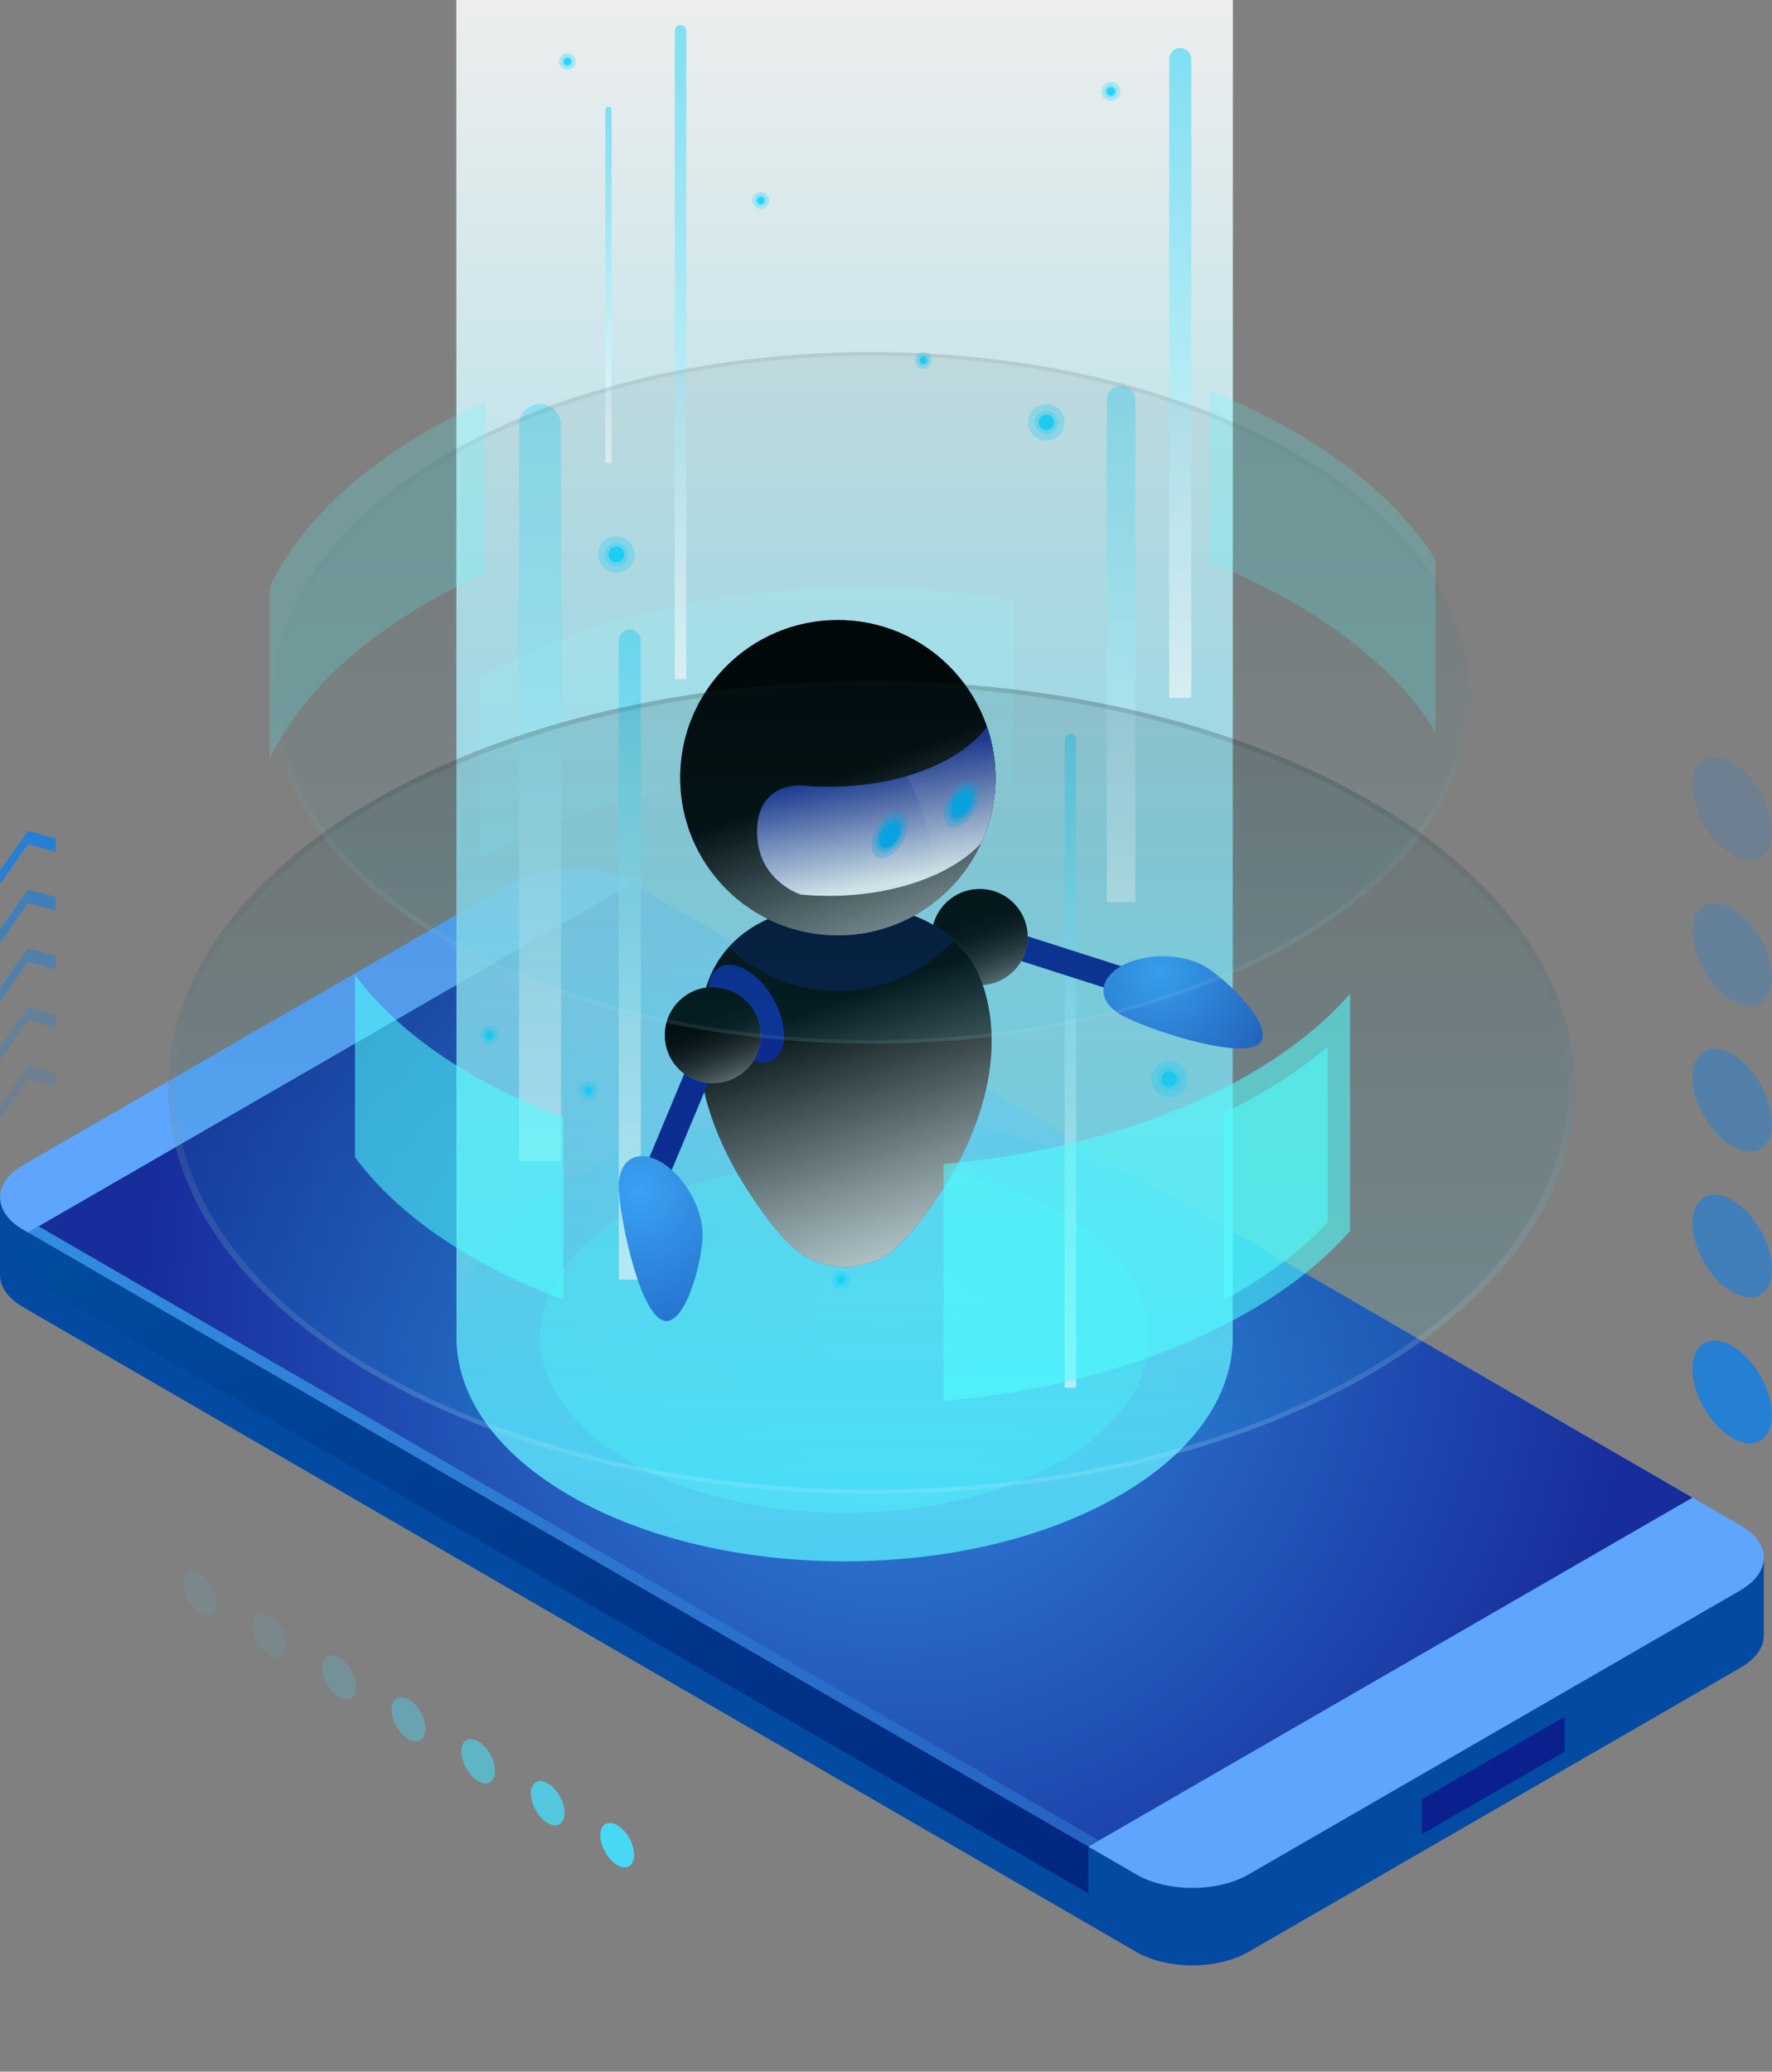 <?xml version="1.0" encoding="UTF-8"?><svg xmlns="http://www.w3.org/2000/svg" xmlns:xlink="http://www.w3.org/1999/xlink" viewBox="0 0 351.8 411.12"><rect x="0" y="0" width="351.8" height="411.12" fill="#808080" stroke="none"/><defs><style>.cls-1,.cls-2,.cls-3,.cls-4,.cls-5{fill:#2580d3;}.cls-1,.cls-6,.cls-7,.cls-8,.cls-9{opacity:.3;}.cls-10{opacity:.8;}.cls-10,.cls-11,.cls-12,.cls-13,.cls-14,.cls-15{fill:#48d8f5;}.cls-16{fill:url(#linear-gradient-2);}.cls-17{fill:url(#radial-gradient-7);}.cls-18{fill:url(#linear-gradient-3);opacity:.86;}.cls-18,.cls-19,.cls-20,.cls-21,.cls-22,.cls-23,.cls-9,.cls-24,.cls-25,.cls-26,.cls-27,.cls-28{mix-blend-mode:multiply;}.cls-19{fill:url(#linear-gradient-8);}.cls-19,.cls-21,.cls-22,.cls-23,.cls-5,.cls-25,.cls-26{opacity:.7;}.cls-29,.cls-30,.cls-8{fill:#51ffff;}.cls-29,.cls-20,.cls-2,.cls-13{opacity:.2;}.cls-30{opacity:.55;}.cls-11{opacity:.6;}.cls-31{fill:url(#linear-gradient-15);}.cls-31,.cls-32,.cls-33,.cls-6,.cls-7,.cls-34,.cls-35,.cls-36{mix-blend-mode:color-dodge;}.cls-32,.cls-7,.cls-37{fill:#1ed6fe;}.cls-38{fill:url(#radial-gradient-5);}.cls-39{fill:url(#radial-gradient-4);}.cls-40{fill:#fff;}.cls-40,.cls-12,.cls-37{opacity:.1;}.cls-33{fill:url(#linear-gradient-13);}.cls-6,.cls-36{fill:#07b3fa;}.cls-21{fill:url(#linear-gradient-9);}.cls-41{fill:url(#radial-gradient-6);}.cls-34{fill:url(#_2);}.cls-22{fill:url(#linear-gradient-7);}.cls-42{fill:url(#radial-gradient);}.cls-35{fill:url(#linear-gradient-12);}.cls-43{fill:#034aa2;}.cls-44{fill:#5da5fd;}.cls-23{fill:url(#linear-gradient-6);}.cls-45{isolation:isolate;}.cls-45,.cls-46{fill:none;}.cls-47{fill:url(#linear-gradient-17);}.cls-47,.cls-48,.cls-49,.cls-50{mix-blend-mode:screen;opacity:.14;}.cls-14{opacity:.4;}.cls-46,.cls-4,.cls-24,.cls-28{opacity:.5;}.cls-48{fill:url(#_2-2);}.cls-51{fill:url(#radial-gradient-2);}.cls-52{fill:url(#radial-gradient-3);}.cls-9,.cls-53{fill:#0a208f;}.cls-24{fill:url(#linear-gradient-5);}.cls-49{fill:url(#_2-3);}.cls-25{fill:url(#linear-gradient-11);}.cls-54{fill:url(#linear-gradient);}.cls-26{fill:url(#linear-gradient-10);}.cls-27{fill:url(#linear-gradient-14);}.cls-50{fill:url(#linear-gradient-16);}.cls-28{fill:url(#linear-gradient-4);}</style><radialGradient id="radial-gradient" cx="-1902.98" cy="260.98" fx="-1902.98" fy="260.98" r="147.57" gradientTransform="translate(-1726.47) rotate(-180) scale(1 -1)" gradientUnits="userSpaceOnUse"><stop offset="0" stop-color="#328de0"/><stop offset="1" stop-color="#172d9c"/></radialGradient><linearGradient id="linear-gradient" x1="-1780.92" y1="212.38" x2="-2038.81" y2="628.08" gradientTransform="translate(-1726.47) rotate(-180) scale(1 -1)" gradientUnits="userSpaceOnUse"><stop offset="0" stop-color="#328de0"/><stop offset="1" stop-color="#172d9c"/></linearGradient><linearGradient id="linear-gradient-2" x1="-1777.64" y1="207.66" x2="-2003.62" y2="596.11" gradientTransform="translate(-1726.47) rotate(-180) scale(1 -1)" gradientUnits="userSpaceOnUse"><stop offset="0" stop-color="#004ea1"/><stop offset="1" stop-color="#00005d"/></linearGradient><linearGradient id="linear-gradient-3" x1="-1894.16" y1="-.45" x2="-1894.16" y2="339.99" gradientTransform="translate(-1726.47) rotate(-180) scale(1 -1)" gradientUnits="userSpaceOnUse"><stop offset="0" stop-color="#fff"/><stop offset="1" stop-color="#48d8f5"/></linearGradient><linearGradient id="linear-gradient-4" x1="-1949.03" y1="178.74" x2="-1949.03" y2="69.99" xlink:href="#linear-gradient-3"/><linearGradient id="linear-gradient-5" x1="-1833.69" y1="229.99" x2="-1833.69" y2="70.51" xlink:href="#linear-gradient-3"/><linearGradient id="linear-gradient-6" x1="-1851.5" y1="253.55" x2="-1851.5" y2="116.65" xlink:href="#linear-gradient-3"/><linearGradient id="linear-gradient-7" x1="-1960.78" y1="138.12" x2="-1960.78" y2="1.22" xlink:href="#linear-gradient-3"/><linearGradient id="linear-gradient-8" x1="-1861.57" y1="134.38" x2="-1861.57" y2="-3.38" xlink:href="#linear-gradient-3"/><linearGradient id="linear-gradient-9" x1="-1847.28" y1="91.63" x2="-1847.28" y2="16.67" xlink:href="#linear-gradient-3"/><linearGradient id="linear-gradient-10" y1="230.22" y2="155.26" xlink:href="#linear-gradient-3"/><linearGradient id="linear-gradient-11" x1="-1938.98" y1="275" x2="-1938.98" y2="137.24" xlink:href="#linear-gradient-3"/><radialGradient id="radial-gradient-2" cx="-1923.49" cy="182.46" fx="-1923.49" fy="182.46" r="20.15" gradientTransform="translate(-1726.47) rotate(-180) scale(1 -1)" gradientUnits="userSpaceOnUse"><stop offset="0" stop-color="#5abeff"/><stop offset="1" stop-color="#243aa9"/></radialGradient><linearGradient id="linear-gradient-12" x1="-1927.54" y1="202.78" x2="-1919.6" y2="182.46" gradientTransform="translate(-1726.47) rotate(-180) scale(1 -1)" gradientUnits="userSpaceOnUse"><stop offset="0" stop-color="#fff"/><stop offset=".1" stop-color="#cfcfcf"/><stop offset=".23" stop-color="#999"/><stop offset=".37" stop-color="#6a6a6a"/><stop offset=".5" stop-color="#444"/><stop offset=".63" stop-color="#262626"/><stop offset=".76" stop-color="#111"/><stop offset=".88" stop-color="#040404"/><stop offset="1" stop-color="#000"/></linearGradient><radialGradient id="radial-gradient-3" cx="-1892.82" cy="198.23" fx="-1892.82" fy="198.23" r="58.67" xlink:href="#radial-gradient-2"/><linearGradient id="linear-gradient-13" x1="-1913.54" y1="263.36" x2="-1891.4" y2="199.1" gradientTransform="translate(-1726.47) rotate(-180) scale(1 -1)" gradientUnits="userSpaceOnUse"><stop offset="0" stop-color="#fff"/><stop offset=".15" stop-color="#dedede"/><stop offset=".48" stop-color="#8c8c8c"/><stop offset=".97" stop-color="#090909"/><stop offset="1" stop-color="#000"/></linearGradient><radialGradient id="radial-gradient-4" cx="-1901.09" cy="142.87" fx="-1901.09" fy="142.87" r="66.16" xlink:href="#radial-gradient-2"/><linearGradient id="_2" x1="-1914.39" y1="209.61" x2="-1892.86" y2="154.51" gradientTransform="translate(-1726.47) rotate(-180) scale(1 -1)" gradientUnits="userSpaceOnUse"><stop offset="0" stop-color="#fff"/><stop offset="1" stop-color="#000"/></linearGradient><linearGradient id="linear-gradient-14" x1="-1903.56" y1="175.11" x2="-1898.88" y2="150.9" gradientTransform="translate(-1726.47) rotate(-180) scale(1 -1)" gradientUnits="userSpaceOnUse"><stop offset="0" stop-color="#fff"/><stop offset="1" stop-color="#0a208f"/></linearGradient><radialGradient id="radial-gradient-5" cx="-1956.58" cy="192.72" fx="-1956.58" fy="192.72" r="44.68" gradientTransform="translate(-1726.47) rotate(-180) scale(1 -1)" gradientUnits="userSpaceOnUse"><stop offset="0" stop-color="#40a4ff"/><stop offset=".51" stop-color="#2767cb"/><stop offset="1" stop-color="#0a208f"/></radialGradient><radialGradient id="radial-gradient-6" cx="-1853.5" cy="236.11" fx="-1853.5" fy="236.11" r="60.75" gradientTransform="translate(-1726.47) rotate(-180) scale(1 -1)" gradientUnits="userSpaceOnUse"><stop offset="0" stop-color="#40a4ff"/><stop offset="1" stop-color="#0a208f"/></radialGradient><radialGradient id="radial-gradient-7" cx="-1870.51" cy="201.93" fx="-1870.51" fy="201.93" r="20.15" xlink:href="#radial-gradient-2"/><linearGradient id="linear-gradient-15" x1="-1874.56" y1="222.25" x2="-1866.62" y2="201.93" xlink:href="#linear-gradient-12"/><linearGradient id="linear-gradient-16" x1="-1899.51" y1="293.29" x2="-1899.51" y2="109.21" gradientTransform="translate(-1726.47) rotate(-180) scale(1 -1)" gradientUnits="userSpaceOnUse"><stop offset="0" stop-color="#1ed6fe"/><stop offset="1" stop-color="#000"/></linearGradient><linearGradient id="_2-2" x1="-1899.51" y1="291.45" x2="-1899.51" y2="117.69" xlink:href="#_2"/><linearGradient id="linear-gradient-17" x1="-1899.51" y1="204.42" x2="-1899.51" y2="47.77" xlink:href="#linear-gradient-16"/><linearGradient id="_2-3" x1="-1899.51" y1="202.86" x2="-1899.51" y2="54.99" xlink:href="#_2"/></defs><g class="cls-45"><g id="Layer_2"><g id="Layer_1-2"><path class="cls-15" d="m122.47,370.08c1.85,1.12,3.38.27,3.43-1.89.04-2.16-1.42-4.82-3.28-5.93-1.85-1.12-3.38-.27-3.43,1.89-.04,2.16,1.43,4.82,3.28,5.93Z"/><path class="cls-10" d="m108.67,361.75c1.85,1.12,3.38.27,3.43-1.89.04-2.16-1.42-4.82-3.27-5.93-1.85-1.12-3.38-.27-3.43,1.89-.04,2.16,1.43,4.82,3.28,5.93Z"/><path class="cls-11" d="m94.86,353.42c1.85,1.12,3.38.27,3.43-1.89.04-2.16-1.42-4.82-3.28-5.93-1.85-1.12-3.38-.27-3.42,1.89-.04,2.16,1.43,4.82,3.28,5.93Z"/><path class="cls-14" d="m81.05,345.1c1.85,1.12,3.38.27,3.42-1.89.04-2.16-1.42-4.82-3.28-5.93-1.85-1.12-3.38-.27-3.43,1.89-.04,2.16,1.43,4.82,3.28,5.93Z"/><path class="cls-13" d="m67.25,336.77c1.85,1.12,3.38.27,3.42-1.89.04-2.16-1.42-4.82-3.27-5.93-1.85-1.12-3.39-.27-3.43,1.89-.04,2.16,1.43,4.82,3.28,5.93Z"/><path class="cls-12" d="m53.44,328.44c1.85,1.12,3.38.27,3.42-1.89.04-2.16-1.42-4.82-3.28-5.93-1.85-1.11-3.38-.27-3.43,1.89-.04,2.16,1.43,4.82,3.28,5.93Z"/><path class="cls-12" d="m39.63,320.11c1.85,1.12,3.38.27,3.43-1.89.04-2.16-1.43-4.82-3.28-5.93-1.85-1.12-3.38-.27-3.42,1.89-.04,2.16,1.42,4.82,3.27,5.93Z"/><path class="cls-20" d="m124.53,211.22c-6.1-3.52-16.08-3.52-22.17,0L4.57,267.67c-6.09,3.52-6.09,9.28,0,12.8l221.08,128c6.1,3.52,16.07,3.52,22.17,0l97.79-56.46c6.1-3.52,6.1-9.28,0-12.8L124.53,211.22Z"/><path class="cls-44" d="m124.53,174.76c-6.1-3.52-16.08-3.52-22.17,0L4.57,231.22c-6.09,3.52-6.09,9.28,0,12.8l221.08,128c6.1,3.52,16.07,3.52,22.17,0l97.79-56.46c6.1-3.52,6.1-9.28,0-12.8L124.53,174.76Z"/><path class="cls-43" d="m345.62,315.56l-97.79,56.46c-6.1,3.52-16.07,3.52-22.17,0L4.57,244.02c-2.96-1.71-4.47-3.95-4.56-6.21h-.02v15.17c0,2.32,1.53,4.64,4.57,6.4l221.08,128c6.1,3.52,16.07,3.52,22.17,0l97.79-56.46c3.05-1.76,4.57-4.08,4.57-6.4v-15.36h0c0,2.32-1.53,4.63-4.57,6.39Z"/><polygon class="cls-42" points="336.01 297.2 216.06 366.46 5.55 244.58 125.5 175.32 336.01 297.2"/><polygon class="cls-54" points="218.17 365.24 216.06 366.46 5.55 244.58 7.66 243.36 218.17 365.24"/><polygon class="cls-16" points="216.06 375.74 5.55 253.85 5.55 244.58 216.06 366.46 216.06 375.74"/><path class="cls-8" d="m95.25,134.24v36.2c29.03-16.12,69.72-21.14,106-15.07v-36.2c-36.29-6.07-76.98-1.05-106,15.07Z"/><polygon class="cls-53" points="282.31 363.98 310.62 347.64 310.62 340.69 282.31 357.03 282.31 363.98"/><path class="cls-18" d="m244.74,266.27c-.4,11.08-7.9,22.09-22.54,30.54-30.11,17.38-78.92,17.38-109.03,0-14.64-8.45-22.14-19.46-22.54-30.54l-.04-266.27h154.18l-.04,266.27Z"/><path class="cls-37" d="m113.18,233.87c-30.11,17.38-30.11,45.56,0,62.94,30.11,17.38,78.92,17.38,109.03,0,30.1-17.38,30.1-45.56,0-62.94-30.11-17.38-78.92-17.38-109.03,0Z"/><path class="cls-8" d="m124.93,240.65c-23.61,13.63-23.61,35.74,0,49.37,23.62,13.63,61.9,13.63,85.51,0,23.61-13.63,23.61-35.74,0-49.37-23.62-13.63-61.9-13.63-85.51,0Z"/><path class="cls-28" d="m222.57,76.58c1.57,0,2.85,1.27,2.85,2.84v99.61h-5.69v-99.61c0-1.57,1.27-2.84,2.84-2.84Z"/><path class="cls-24" d="m107.22,80.18c2.3,0,4.17,1.87,4.17,4.17v146.08h-8.34V84.35c0-2.3,1.87-4.17,4.17-4.17Z"/><path class="cls-23" d="m125.03,124.95c1.21,0,2.19.98,2.19,2.19v126.79h-4.38v-126.79c0-1.21.98-2.19,2.19-2.19Z"/><path class="cls-22" d="m234.31,9.51c1.21,0,2.19.98,2.19,2.19v126.79h-4.37V11.7c0-1.21.98-2.19,2.19-2.19Z"/><path class="cls-19" d="m135.11,4.97c.63,0,1.14.51,1.14,1.14v128.65h-2.28V6.11c0-.63.51-1.14,1.14-1.14Z"/><path class="cls-21" d="m120.81,21.21c.34,0,.62.28.62.62v70h-1.24V21.83c0-.34.28-.62.62-.62Z"/><path class="cls-26" d="m167.69,159.8c.34,0,.62.28.62.62v70h-1.24v-70c0-.34.28-.62.62-.62Z"/><path class="cls-25" d="m212.52,145.59c.63,0,1.14.51,1.14,1.14v128.65h-2.29v-128.65c0-.63.51-1.14,1.14-1.14Z"/><path class="cls-7" d="m118.73,110.05c0,2.01,1.63,3.63,3.63,3.63s3.63-1.63,3.63-3.63-1.63-3.63-3.63-3.63-3.63,1.63-3.63,3.63Z"/><path class="cls-7" d="m120.04,110.05c0,1.28,1.04,2.33,2.33,2.33s2.32-1.04,2.32-2.33-1.04-2.33-2.32-2.33-2.33,1.04-2.33,2.33Z"/><path class="cls-32" d="m120.81,110.05c0,.86.69,1.55,1.55,1.55s1.55-.69,1.55-1.55-.69-1.55-1.55-1.55-1.55.69-1.55,1.55Z"/><path class="cls-7" d="m204.11,83.81c0,2.01,1.63,3.63,3.63,3.63s3.63-1.63,3.63-3.63-1.62-3.63-3.63-3.63-3.63,1.63-3.63,3.63Z"/><path class="cls-7" d="m205.42,83.81c0,1.28,1.04,2.32,2.33,2.32s2.32-1.04,2.32-2.32-1.04-2.33-2.32-2.33-2.33,1.04-2.33,2.33Z"/><path class="cls-32" d="m206.19,83.81c0,.85.69,1.55,1.55,1.55s1.55-.69,1.55-1.55-.69-1.55-1.55-1.55-1.55.69-1.55,1.55Z"/><path class="cls-7" d="m110.97,12.21c0,.92.75,1.66,1.66,1.66s1.66-.75,1.66-1.66-.75-1.67-1.66-1.67-1.66.75-1.66,1.67Z"/><path class="cls-7" d="m111.57,12.21c0,.59.48,1.07,1.07,1.07s1.06-.48,1.06-1.07-.48-1.07-1.06-1.07-1.07.48-1.07,1.07Z"/><path class="cls-32" d="m111.93,12.21c0,.39.32.71.71.71s.71-.32.71-.71-.32-.71-.71-.71-.71.32-.71.71Z"/><path class="cls-7" d="m181.64,71.53c0,.92.75,1.67,1.66,1.67s1.66-.75,1.66-1.67-.75-1.67-1.66-1.67-1.66.75-1.66,1.67Z"/><path class="cls-7" d="m182.23,71.53c0,.59.48,1.07,1.07,1.07s1.06-.48,1.06-1.07-.48-1.07-1.06-1.07-1.07.48-1.07,1.07Z"/><path class="cls-32" d="m182.59,71.53c0,.39.32.71.71.71s.71-.32.71-.71-.32-.71-.71-.71-.71.32-.71.71Z"/><path class="cls-7" d="m149.38,39.79c0,.92.75,1.66,1.66,1.66s1.67-.75,1.67-1.66-.75-1.67-1.67-1.67-1.66.75-1.66,1.67Z"/><path class="cls-7" d="m149.98,39.79c0,.59.48,1.07,1.06,1.07s1.07-.48,1.07-1.07-.48-1.07-1.07-1.07-1.06.48-1.06,1.07Z"/><path class="cls-32" d="m150.34,39.79c0,.39.32.71.71.71s.71-.32.71-.71-.32-.71-.71-.71-.71.32-.71.71Z"/><path class="cls-7" d="m228.49,214.12c0,2.01,1.63,3.63,3.63,3.63s3.63-1.63,3.63-3.63-1.63-3.63-3.63-3.63-3.63,1.63-3.63,3.63Z"/><path class="cls-7" d="m229.8,214.12c0,1.28,1.04,2.33,2.33,2.33s2.32-1.04,2.32-2.33-1.04-2.33-2.32-2.33-2.33,1.04-2.33,2.33Z"/><path class="cls-32" d="m230.58,214.12c0,.86.69,1.55,1.55,1.55s1.55-.69,1.55-1.55-.69-1.55-1.55-1.55-1.55.69-1.55,1.55Z"/><path class="cls-7" d="m218.64,18.14c0,1.05.85,1.9,1.9,1.9s1.9-.85,1.9-1.9-.85-1.9-1.9-1.9-1.9.85-1.9,1.9Z"/><path class="cls-7" d="m219.32,18.14c0,.67.54,1.21,1.22,1.21s1.21-.54,1.21-1.21-.54-1.21-1.21-1.21-1.22.54-1.22,1.21Z"/><path class="cls-32" d="m219.72,18.14c0,.45.36.81.81.81s.81-.36.81-.81-.36-.81-.81-.81-.81.36-.81.81Z"/><path class="cls-7" d="m114.94,216.44c0,1.05.85,1.9,1.9,1.9s1.9-.85,1.9-1.9-.85-1.9-1.9-1.9-1.9.85-1.9,1.9Z"/><path class="cls-7" d="m115.62,216.44c0,.67.54,1.21,1.21,1.21s1.21-.54,1.21-1.21-.54-1.21-1.21-1.21-1.21.54-1.21,1.21Z"/><path class="cls-32" d="m116.03,216.44c0,.45.36.81.81.81s.81-.36.81-.81-.36-.81-.81-.81-.81.36-.81.81Z"/><path class="cls-7" d="m95.24,205.4c0,1.05.85,1.9,1.89,1.9s1.9-.85,1.9-1.9-.85-1.9-1.9-1.9-1.89.85-1.89,1.9Z"/><path class="cls-7" d="m95.92,205.4c0,.67.54,1.21,1.22,1.21s1.21-.54,1.21-1.21-.54-1.21-1.21-1.21-1.22.54-1.22,1.21Z"/><path class="cls-32" d="m96.33,205.4c0,.45.36.81.81.81s.81-.36.81-.81-.36-.81-.81-.81-.81.36-.81.81Z"/><path class="cls-7" d="m165.04,253.93c0,1.05.85,1.9,1.9,1.9s1.9-.85,1.9-1.9-.85-1.9-1.9-1.9-1.9.85-1.9,1.9Z"/><path class="cls-7" d="m165.73,253.93c0,.67.54,1.21,1.21,1.21s1.22-.54,1.22-1.21-.54-1.21-1.22-1.21-1.21.54-1.21,1.21Z"/><path class="cls-32" d="m166.13,253.93c0,.45.36.81.81.81s.81-.36.81-.81-.36-.81-.81-.81-.81.36-.81.81Z"/><path class="cls-7" d="m141.12,154.86c0,1.05.85,1.9,1.9,1.9s1.9-.85,1.9-1.9-.85-1.9-1.9-1.9-1.9.85-1.9,1.9Z"/><path class="cls-7" d="m141.8,154.86c0,.67.54,1.21,1.21,1.21s1.21-.54,1.21-1.21-.54-1.21-1.21-1.21-1.21.54-1.21,1.21Z"/><path class="cls-32" d="m142.21,154.86c0,.45.36.81.81.81s.81-.36.81-.81-.36-.81-.81-.81-.81.36-.81.81Z"/><rect class="cls-53" x="212.04" y="176.57" width="5.07" height="30.54" transform="translate(-33.5 337.8) rotate(-72.27)"/><path class="cls-51" d="m184.97,185.95c0,5.26,4.27,9.53,9.53,9.53s9.53-4.27,9.53-9.53-4.27-9.53-9.53-9.53-9.53,4.27-9.53,9.53Z"/><path class="cls-35" d="m184.97,185.95c0,5.26,4.27,9.53,9.53,9.53s9.53-4.27,9.53-9.53-4.27-9.53-9.53-9.53-9.53,4.27-9.53,9.53Z"/><path class="cls-52" d="m167.73,251.54s-3.81-.09-7.54-2.01-8.42-8.07-12.14-13.94c-10.44-16.48-11.09-31.1-7.41-40.95,3.68-9.85,13.76-15.22,27.09-15.22s23.41,5.37,27.09,15.22c3.68,9.85,3.03,24.47-7.42,40.95-3.72,5.87-8.41,12.01-12.14,13.94-3.73,1.92-7.54,2.01-7.54,2.01Z"/><path class="cls-33" d="m167.73,251.54s-3.81-.09-7.54-2.01-8.42-8.07-12.14-13.94c-10.44-16.48-11.09-31.1-7.41-40.95,3.68-9.85,13.76-15.22,27.09-15.22s23.41,5.37,27.09,15.22c3.68,9.85,3.03,24.47-7.42,40.95-3.72,5.87-8.41,12.01-12.14,13.94-3.73,1.92-7.54,2.01-7.54,2.01Z"/><path class="cls-9" d="m144.68,187.97c5.03-5.58,13.14-8.56,23.05-8.56,9.04,0,16.57,2.48,21.64,7.14-5.72,6.23-13.92,10.13-23.05,10.13-8.4,0-16.03-3.32-21.65-8.71Z"/><path class="cls-39" d="m135.04,154.33c0,17.28,14.01,31.29,31.29,31.29s31.29-14.01,31.29-31.29-14.01-31.29-31.29-31.29-31.29,14.01-31.29,31.29Z"/><path class="cls-34" d="m135.04,154.33c0,17.28,14.01,31.29,31.29,31.29s31.29-14.01,31.29-31.29-14.01-31.29-31.29-31.29-31.29,14.01-31.29,31.29Z"/><path class="cls-53" d="m150.36,166.2c.57,8.78,8.62,11.33,8.62,11.33,10.51,1.01,21.68-.83,29.79-5.51,2.48-1.43,4.49-3.03,6.05-4.72,1.8-3.95,2.81-8.34,2.81-12.96,0-3.53-.59-6.91-1.67-10.08-1.66,2.21-4.06,4.29-7.19,6.1-8.11,4.68-19.28,6.52-29.79,5.52,0,0-9.33-.71-8.62,10.33Z"/><path class="cls-27" d="m150.36,166.2c.57,8.78,8.62,11.33,8.62,11.33,10.51,1.01,21.68-.83,29.79-5.51,2.48-1.43,4.49-3.03,6.05-4.72,1.8-3.95,2.81-8.34,2.81-12.96,0-3.53-.59-6.91-1.67-10.08-1.66,2.21-4.06,4.29-7.19,6.1-8.11,4.68-19.28,6.52-29.79,5.52,0,0-9.33-.71-8.62,10.33Z"/><path class="cls-40" d="m188.76,150.36c3.13-1.81,5.53-3.88,7.19-6.1,1.08,3.16,1.67,6.55,1.67,10.08,0,4.62-1.01,9.01-2.81,12.96-1.56,1.7-3.57,3.29-6.05,4.72-1.09.63-2.23,1.2-3.42,1.73-.24-5.15-1.34-13.02-5.38-19.72,3.17-.92,6.15-2.14,8.8-3.67Z"/><path class="cls-38" d="m222.51,201.38c4.6,2.65,22.47,8.67,27.07,6.01,4.6-2.66-5.82-12.97-10.41-15.63-4.6-2.66-12.05-2.65-16.65,0-4.6,2.65-4.6,6.96,0,9.61Z"/><path class="cls-53" d="m140.62,196.82c0,4.79,3.36,10.62,7.52,13.01,4.15,2.4,7.52.45,7.52-4.34s-3.37-10.62-7.52-13.01c-4.15-2.39-7.52-.45-7.52,4.34Z"/><rect class="cls-53" x="121.1" y="220.82" width="26.43" height="5.07" transform="translate(-123.56 261.15) rotate(-67.32)"/><path class="cls-41" d="m122.84,235.37c0,5.31,3.73,23.79,8.33,26.45,4.6,2.65,8.33-11.52,8.33-16.83,0-5.31-3.73-11.77-8.33-14.42-4.6-2.65-8.33-.5-8.33,4.81Z"/><path class="cls-17" d="m131.99,205.42c0,5.26,4.27,9.53,9.53,9.53s9.53-4.27,9.53-9.53-4.27-9.53-9.53-9.53-9.53,4.27-9.53,9.53Z"/><path class="cls-31" d="m131.99,205.42c0,5.26,4.27,9.53,9.53,9.53s9.53-4.27,9.53-9.53-4.27-9.53-9.53-9.53-9.53,4.27-9.53,9.53Z"/><path class="cls-6" d="m173.05,167.71c0,2.28,1.6,3.21,3.58,2.07,1.98-1.14,3.58-3.92,3.58-6.2,0-2.28-1.6-3.21-3.58-2.07-1.98,1.14-3.58,3.92-3.58,6.2Z"/><path class="cls-6" d="m173.84,167.26c0,1.77,1.25,2.49,2.78,1.61,1.53-.89,2.78-3.05,2.78-4.82,0-1.77-1.25-2.49-2.78-1.61-1.54.89-2.78,3.05-2.78,4.82Z"/><path class="cls-6" d="m174.21,167.04c0,1.54,1.08,2.17,2.42,1.4,1.34-.77,2.42-2.65,2.42-4.19,0-1.54-1.08-2.17-2.42-1.4-1.34.77-2.42,2.65-2.42,4.19Z"/><path class="cls-36" d="m174.57,166.84c0,1.31.92,1.84,2.06,1.19,1.14-.66,2.06-2.25,2.06-3.56s-.92-1.84-2.06-1.19c-1.14.66-2.06,2.25-2.06,3.56Z"/><path class="cls-36" d="m175.12,166.52c0,.96.67,1.34,1.5.87.83-.48,1.5-1.64,1.5-2.6s-.67-1.35-1.5-.87c-.83.48-1.5,1.64-1.5,2.6Z"/><path class="cls-36" d="m175.55,166.27c0,.68.48.96,1.07.62.59-.34,1.07-1.17,1.07-1.85s-.48-.96-1.07-.62c-.59.34-1.07,1.17-1.07,1.85Z"/><path class="cls-6" d="m187.34,161.6c0,2.28,1.6,3.21,3.58,2.07,1.98-1.14,3.58-3.92,3.58-6.2,0-2.28-1.6-3.21-3.58-2.07-1.98,1.14-3.58,3.92-3.58,6.2Z"/><path class="cls-6" d="m188.13,161.14c0,1.78,1.25,2.49,2.78,1.61,1.54-.89,2.79-3.05,2.78-4.82,0-1.77-1.25-2.49-2.78-1.61-1.53.89-2.78,3.05-2.78,4.82Z"/><path class="cls-6" d="m188.5,160.93c0,1.54,1.08,2.17,2.42,1.4,1.34-.77,2.42-2.65,2.42-4.19,0-1.54-1.08-2.17-2.42-1.4-1.33.77-2.42,2.65-2.42,4.19Z"/><path class="cls-36" d="m188.86,160.72c0,1.31.92,1.84,2.06,1.19,1.14-.66,2.06-2.25,2.06-3.56s-.92-1.84-2.06-1.19c-1.13.66-2.06,2.25-2.06,3.56Z"/><path class="cls-36" d="m189.42,160.4c0,.96.67,1.34,1.5.87.83-.48,1.5-1.64,1.5-2.6s-.67-1.34-1.5-.87c-.83.48-1.5,1.64-1.5,2.6Z"/><path class="cls-36" d="m189.85,160.15c0,.68.48.96,1.07.62.59-.34,1.07-1.17,1.07-1.85s-.48-.96-1.07-.62c-.59.34-1.07,1.17-1.07,1.85Z"/><path class="cls-50" d="m74.27,158.79c-54.55,31.49-54.55,82.56,0,114.06,54.55,31.49,142.99,31.49,197.54,0,54.55-31.5,54.55-82.56,0-114.06-54.55-31.5-142.99-31.5-197.55,0Z"/><path class="cls-48" d="m74.27,272.85c54.55,31.49,142.99,31.49,197.54,0,54.55-31.5,54.55-82.56,0-114.06-54.55-31.5-142.99-31.5-197.55,0-54.55,31.49-54.55,82.56,0,114.06Zm1.04-113.46c53.98-31.16,141.49-31.16,195.47,0,53.98,31.16,53.98,81.7,0,112.86-53.98,31.16-141.49,31.16-195.47,0-53.98-31.16-53.98-81.69,0-112.86Z"/><g class="cls-46"><path class="cls-47" d="m88.99,89.96c-46.42,26.8-46.42,70.26,0,97.06,46.42,26.8,121.69,26.8,168.11,0,46.42-26.8,46.42-70.26,0-97.06-46.42-26.8-121.69-26.8-168.11,0Z"/><path class="cls-49" d="m88.99,187.02c46.42,26.8,121.69,26.8,168.11,0,46.42-26.8,46.42-70.26,0-97.06-46.42-26.8-121.69-26.8-168.11,0-46.42,26.8-46.42,70.26,0,97.06Zm.88-96.55c45.94-26.52,120.41-26.52,166.35,0,45.94,26.52,45.94,69.52,0,96.04-45.94,26.52-120.41,26.52-166.35,0-45.93-26.52-45.93-69.52,0-96.04Z"/></g><path class="cls-30" d="m187.34,230.99v47.04c22.15-1.95,43.45-7.85,60.52-17.71,8.38-4.83,15.11-10.27,20.18-16.05v-47.05c-5.07,5.79-11.8,11.22-20.18,16.06-17.06,9.85-38.37,15.76-60.52,17.71Z"/><path class="cls-30" d="m70.48,193.45v36.19c5.31,7.2,13.05,13.95,23.22,19.82,5.63,3.25,11.72,6.08,18.16,8.46v-36.19c-6.43-2.38-12.52-5.2-18.16-8.46-10.17-5.87-17.91-12.63-23.22-19.82Z"/><path class="cls-30" d="m243,220.87c2.43-1.19,4.8-2.43,7.08-3.75,5.01-2.9,9.53-6.04,13.52-9.4v34.84c-4.72,5.09-10.75,9.76-17.96,13.92-.87.5-1.75.99-2.64,1.47v-37.07Z"/><path class="cls-29" d="m240.07,77.47v34.07c5.86,2.35,11.46,5.04,16.69,8.06,12.94,7.47,22.36,16.21,28.23,25.52v-34.07c-5.87-9.32-15.29-18.05-28.23-25.52-5.23-3.02-10.83-5.71-16.69-8.06Z"/><path class="cls-29" d="m53.49,116.64v34.07c5.37-11.39,15.81-22.16,31.31-31.1,3.67-2.12,7.53-4.08,11.53-5.87v-34.08c-4,1.8-7.85,3.75-11.53,5.87-15.51,8.95-25.95,19.72-31.31,31.11Z"/><path class="cls-3" d="m336.01,271.67c0,5.03,3.53,11.15,7.89,13.67,4.36,2.52,7.89.48,7.89-4.56s-3.53-11.15-7.89-13.66c-4.36-2.52-7.89-.48-7.89,4.55Z"/><path class="cls-5" d="m336.01,242.73c0,5.03,3.53,11.15,7.89,13.67,4.36,2.52,7.89.48,7.89-4.56s-3.53-11.15-7.89-13.67c-4.36-2.52-7.89-.48-7.89,4.56Z"/><path class="cls-4" d="m336.01,213.78c0,5.03,3.53,11.15,7.89,13.67,4.36,2.52,7.89.48,7.89-4.56s-3.53-11.15-7.89-13.67c-4.36-2.52-7.89-.48-7.89,4.56Z"/><path class="cls-1" d="m336.02,184.84c0,5.03,3.53,11.15,7.89,13.67,4.36,2.52,7.89.48,7.89-4.56s-3.53-11.15-7.89-13.67c-4.36-2.52-7.89-.48-7.89,4.56Z"/><path class="cls-2" d="m336.02,155.9c0,5.03,3.53,11.15,7.89,13.67,4.36,2.52,7.89.48,7.89-4.56s-3.53-11.15-7.89-13.67c-4.36-2.52-7.89-.48-7.89,4.56Z"/><polygon class="cls-3" points="5.55 164.89 11.07 166.38 11.07 169.05 5.55 167.56 .02 175.44 .02 172.76 5.55 164.89"/><polygon class="cls-5" points="5.55 176.54 11.07 178.02 11.07 180.7 5.55 179.21 .02 187.08 .02 184.41 5.55 176.54"/><polygon class="cls-4" points="5.55 188.18 11.08 189.67 11.08 192.34 5.55 190.85 .02 198.73 .02 196.05 5.55 188.18"/><polygon class="cls-1" points="5.55 199.83 11.08 201.31 11.08 203.99 5.55 202.5 .02 210.37 .02 207.7 5.55 199.83"/><polygon class="cls-2" points="5.55 211.47 11.08 212.96 11.08 215.63 5.55 214.14 .02 222.02 .02 219.34 5.55 211.47"/></g></g></g></svg>